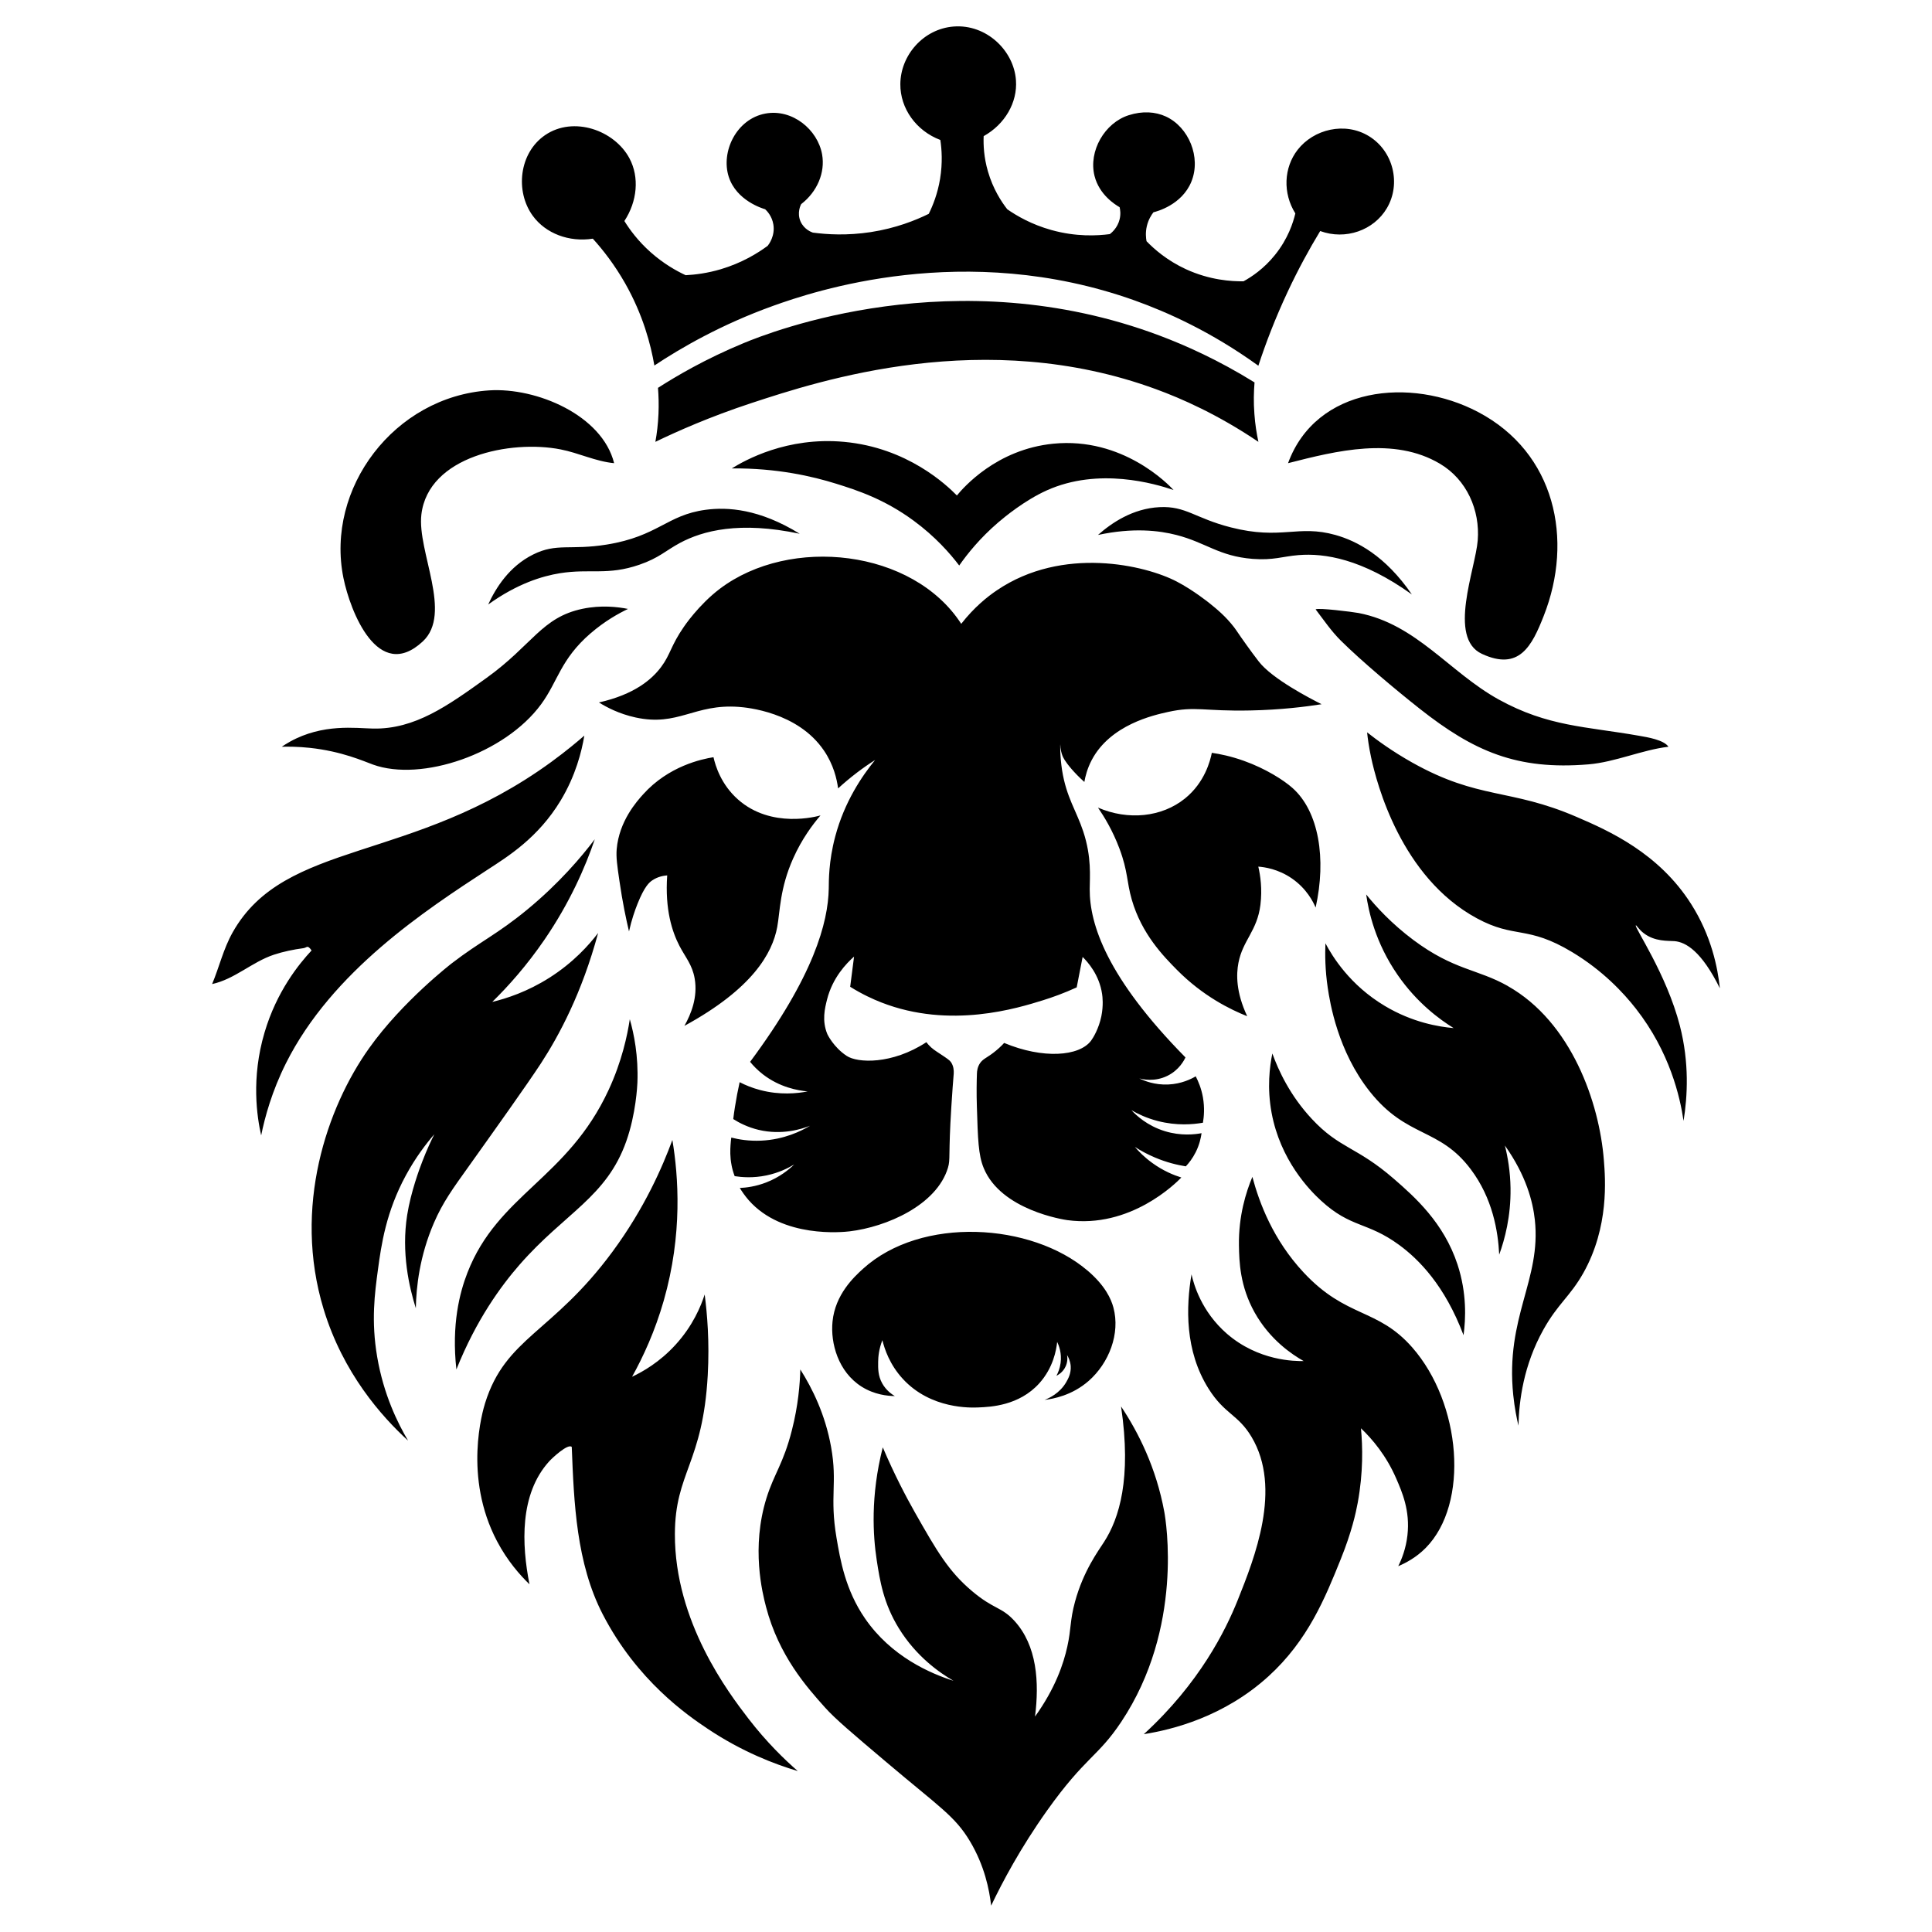 <?xml version="1.0" encoding="UTF-8"?>
<svg xmlns="http://www.w3.org/2000/svg" xmlns:xlink="http://www.w3.org/1999/xlink" width="150px" height="150px" viewBox="0 0 150 150" version="1.1">
<g id="surface1">
<path style=" stroke:none;fill-rule:nonzero;fill:rgb(0%,0%,0%);fill-opacity:1;" d="M 74.043 2.059 C 71.68 2.242 69.914 4.305 69.902 6.531 C 69.887 8.414 71.125 10.156 73.008 10.867 C 73.117 11.586 73.191 12.641 72.988 13.883 C 72.797 15.043 72.422 15.969 72.109 16.602 C 71.086 17.105 69.555 17.719 67.609 18.02 C 65.773 18.301 64.211 18.207 63.109 18.059 C 63.016 18.027 62.43 17.82 62.152 17.191 C 61.863 16.523 62.16 15.926 62.203 15.848 C 63.445 14.891 64.078 13.402 63.828 11.988 C 63.484 10.059 61.516 8.434 59.43 8.816 C 57.18 9.23 55.953 11.77 56.578 13.723 C 57.176 15.586 59.223 16.191 59.406 16.246 C 59.551 16.379 59.938 16.781 60.043 17.426 C 60.191 18.312 59.695 18.969 59.605 19.082 C 58.824 19.66 57.605 20.414 55.965 20.902 C 54.922 21.211 53.984 21.328 53.234 21.367 C 52.512 21.031 51.527 20.48 50.527 19.594 C 49.543 18.723 48.891 17.828 48.477 17.16 C 49.48 15.629 49.652 13.762 48.871 12.293 C 47.711 10.117 44.531 8.98 42.32 10.492 C 40.305 11.871 39.977 14.855 41.367 16.758 C 42.371 18.133 44.184 18.816 46.027 18.531 C 46.828 19.414 47.719 20.562 48.535 21.996 C 49.926 24.449 50.527 26.75 50.805 28.379 C 52.848 27.023 55.969 25.203 60.047 23.738 C 63.07 22.656 74.898 18.605 88.121 23.336 C 90.605 24.227 94.016 25.738 97.699 28.395 C 98.273 26.641 99.012 24.707 99.973 22.656 C 100.793 20.902 101.656 19.328 102.5 17.938 C 104.465 18.66 106.66 17.887 107.676 16.164 C 108.789 14.277 108.188 11.738 106.281 10.57 C 104.422 9.434 101.996 10.027 100.746 11.633 C 99.668 13.023 99.586 15 100.57 16.57 C 100.402 17.277 100.004 18.535 98.992 19.789 C 98.125 20.871 97.16 21.504 96.547 21.84 C 95.617 21.852 93.926 21.754 92.062 20.895 C 90.609 20.223 89.609 19.34 89.016 18.727 C 88.973 18.488 88.922 18.066 89.039 17.562 C 89.16 17.039 89.406 16.672 89.555 16.48 C 89.785 16.426 91.754 15.922 92.496 14.109 C 93.273 12.211 92.293 9.863 90.512 9.043 C 89.707 8.676 88.719 8.598 87.633 8.945 C 85.773 9.535 84.492 11.723 84.98 13.664 C 85.348 15.121 86.578 15.887 86.926 16.086 C 86.973 16.277 87.027 16.621 86.926 17.031 C 86.766 17.684 86.32 18.059 86.168 18.176 C 85.195 18.305 83.547 18.395 81.629 17.859 C 80.09 17.43 78.938 16.758 78.203 16.246 C 77.746 15.66 77.098 14.672 76.703 13.309 C 76.383 12.207 76.344 11.242 76.371 10.57 C 78.02 9.652 79.004 7.957 78.879 6.234 C 78.719 3.922 76.578 1.863 74.043 2.059 Z M 50.883 34.305 C 52.551 33.5 55.105 32.359 58.332 31.297 C 63.668 29.543 76.461 25.34 89.758 30.219 C 91.711 30.934 94.531 32.164 97.703 34.305 C 97.566 33.676 97.449 32.949 97.391 32.137 C 97.32 31.219 97.344 30.395 97.402 29.691 C 94.582 27.941 92.023 26.805 90.031 26.055 C 74.152 20.09 59.793 25.785 57.715 26.648 C 54.742 27.879 52.473 29.223 51.086 30.113 C 51.133 30.711 51.156 31.387 51.125 32.125 C 51.09 32.934 51 33.664 50.883 34.305 Z M 47.68 35.961 C 46.754 32.23 41.652 30.074 37.984 30.309 C 30.609 30.785 25.254 37.922 26.664 44.871 C 27.191 47.461 29.344 53.023 32.816 49.809 C 35.168 47.633 32.383 42.824 32.715 39.953 C 33.246 35.406 39.668 34.133 43.52 34.891 C 44.93 35.164 46.238 35.824 47.68 35.961 Z M 100.004 35.961 C 103.773 34.996 108.215 33.887 111.789 36 C 113.879 37.234 114.918 39.609 114.73 41.957 C 114.555 44.184 112.379 49.527 115.055 50.766 C 117.957 52.113 118.938 50.148 119.852 47.824 C 122.195 41.887 120.75 35.141 114.758 31.988 C 109.523 29.23 102.176 30.012 100.004 35.961 Z M 91.121 38.051 C 90.727 37.621 87.168 33.914 81.777 34.449 C 77.363 34.887 74.797 37.859 74.293 38.469 C 73.508 37.672 70.461 34.754 65.527 34.305 C 61.094 33.898 57.84 35.734 56.816 36.367 C 60.324 36.336 63.105 36.988 64.918 37.555 C 66.543 38.062 68.652 38.746 70.941 40.43 C 72.602 41.652 73.746 42.949 74.473 43.906 C 75.113 42.992 76.09 41.773 77.5 40.562 C 77.984 40.148 79.551 38.848 81.27 38.074 C 85.305 36.258 89.676 37.555 91.121 38.047 Z M 85.242 41.535 C 87.977 40.949 89.984 41.188 91.336 41.535 C 93.645 42.129 94.633 43.184 97.254 43.391 C 98.867 43.516 99.574 43.199 100.82 43.098 C 102.82 42.938 105.738 43.375 109.617 46.152 C 107.539 43.129 105.336 42 103.684 41.535 C 100.754 40.711 99.488 41.949 95.559 40.945 C 92.777 40.234 92.07 39.27 90.023 39.375 C 87.941 39.48 86.305 40.598 85.246 41.535 Z M 84.188 60.715 C 84.262 60.285 84.414 59.668 84.766 59 C 86.215 56.262 89.578 55.52 90.68 55.277 C 92.832 54.801 93.465 55.238 97.078 55.16 C 99.438 55.113 101.355 54.871 102.609 54.676 C 101.746 54.242 98.777 52.715 97.73 51.359 C 97.102 50.551 96.332 49.445 96.332 49.445 C 95.988 48.953 95.969 48.898 95.816 48.703 C 95.156 47.848 94.469 47.285 93.879 46.812 C 93.879 46.812 92.66 45.828 91.371 45.156 C 88.918 43.871 82.508 42.371 77.402 45.828 C 76.66 46.328 75.637 47.145 74.629 48.434 C 70.883 42.637 61.352 41.59 55.895 45.707 C 54.223 46.973 53.094 48.668 53.094 48.668 C 52.078 50.133 52.059 50.809 51.332 51.781 C 50.605 52.754 49.254 53.918 46.5 54.539 C 47.078 54.898 48.051 55.422 49.34 55.703 C 52.66 56.43 53.895 54.629 57.359 54.883 C 57.957 54.926 61.934 55.273 63.969 58.27 C 64.715 59.363 64.973 60.477 65.07 61.211 C 65.504 60.812 65.996 60.398 66.547 59.977 C 67.027 59.613 67.496 59.289 67.941 59.008 C 66.934 60.242 65.57 62.234 64.848 64.941 C 64.328 66.891 64.352 68.402 64.344 68.988 C 64.297 71.605 63.191 75.777 58.238 82.441 C 58.492 82.754 58.82 83.09 59.23 83.41 C 60.535 84.422 61.945 84.668 62.703 84.738 C 61.887 84.898 60.555 85.035 59.027 84.633 C 58.398 84.469 57.863 84.246 57.426 84.02 C 57.289 84.633 57.164 85.281 57.059 85.957 C 57.008 86.273 56.965 86.582 56.93 86.883 C 57.387 87.176 58.047 87.516 58.887 87.719 C 60.719 88.156 62.254 87.656 62.895 87.402 C 62.203 87.816 60.875 88.477 59.098 88.559 C 58.164 88.602 57.367 88.473 56.777 88.32 C 56.758 88.461 56.734 88.656 56.719 88.895 C 56.695 89.262 56.668 89.809 56.801 90.48 C 56.84 90.695 56.914 90.984 57.039 91.316 C 57.59 91.402 58.469 91.477 59.516 91.258 C 60.473 91.055 61.199 90.688 61.66 90.41 C 61.254 90.801 60.535 91.402 59.477 91.809 C 58.668 92.121 57.941 92.211 57.438 92.234 C 57.59 92.484 57.816 92.824 58.133 93.188 C 60.758 96.164 65.473 95.66 65.961 95.602 C 68.816 95.262 72.719 93.578 73.598 90.668 C 73.805 89.977 73.617 89.797 73.863 85.906 C 73.93 84.816 74 83.926 74.047 83.352 C 74.062 83.109 74.039 82.762 73.828 82.457 C 73.73 82.312 73.484 82.148 73 81.828 C 72.617 81.574 72.371 81.43 72.09 81.117 C 72.016 81.035 71.961 80.961 71.926 80.914 C 69.246 82.668 66.574 82.535 65.738 81.98 C 64.707 81.301 64.238 80.297 64.238 80.297 C 63.797 79.242 64.043 78.277 64.211 77.605 C 64.641 75.906 65.707 74.801 66.309 74.27 C 66.211 75.051 66.109 75.832 66.008 76.613 C 66.938 77.195 67.773 77.574 68.422 77.828 C 73.781 79.926 79.051 78.258 80.965 77.664 C 81.719 77.43 82.613 77.109 83.594 76.66 C 83.746 75.871 83.898 75.082 84.055 74.297 C 84.449 74.684 85.348 75.68 85.566 77.172 C 85.598 77.375 85.68 78.051 85.508 78.906 C 85.309 79.867 84.879 80.57 84.711 80.797 C 83.797 82.02 80.98 82.234 77.961 80.973 C 77.902 81.031 77.848 81.094 77.793 81.152 C 77.465 81.48 77.164 81.711 76.957 81.859 C 76.531 82.16 76.301 82.246 76.098 82.531 C 75.895 82.824 75.852 83.145 75.848 83.363 C 75.828 83.957 75.809 84.836 75.844 85.906 C 75.922 88.414 75.953 89.672 76.375 90.688 C 77.723 93.965 82.633 94.699 82.863 94.73 C 87.758 95.398 91.289 91.867 91.719 91.422 C 91.129 91.238 90.309 90.906 89.465 90.293 C 88.875 89.867 88.43 89.422 88.109 89.043 C 88.535 89.32 89.059 89.613 89.676 89.871 C 90.578 90.254 91.406 90.449 92.066 90.555 C 92.297 90.309 92.59 89.945 92.836 89.453 C 93.125 88.875 93.238 88.344 93.289 87.98 C 92.766 88.078 91.695 88.207 90.441 87.824 C 89.062 87.402 88.207 86.586 87.844 86.195 C 88.348 86.488 89.035 86.816 89.887 87.035 C 91.367 87.418 92.633 87.301 93.395 87.168 C 93.473 86.715 93.539 86.02 93.395 85.195 C 93.27 84.496 93.031 83.945 92.836 83.566 C 92.484 83.773 91.734 84.152 90.711 84.199 C 89.637 84.25 88.824 83.906 88.453 83.727 C 88.68 83.789 89.641 84.027 90.66 83.516 C 91.547 83.07 91.93 82.332 92.039 82.098 C 85.93 75.898 84.594 71.75 84.605 69.043 C 84.609 68.07 84.766 66.562 84.102 64.551 C 83.57 62.945 82.797 61.914 82.461 59.809 C 82.285 58.691 82.312 57.781 82.32 57.777 C 82.328 57.777 82.305 58.188 82.484 58.664 C 82.535 58.797 82.66 59.086 83.199 59.711 C 83.434 59.98 83.762 60.332 84.195 60.715 Z M 45.859 49.168 C 46.945 48.227 48.008 47.637 48.758 47.277 C 47.949 47.117 46.684 46.965 45.23 47.266 C 42.055 47.93 41.344 50.066 37.781 52.629 C 34.77 54.793 32.215 56.629 28.965 56.566 C 27.605 56.539 25.074 56.164 22.516 57.582 C 22.238 57.738 22.02 57.879 21.875 57.977 C 22.363 57.965 23.121 57.965 24.043 58.062 C 26.559 58.332 28.242 59.105 28.961 59.363 C 32.719 60.719 39.184 58.531 42.008 54.684 C 43.332 52.883 43.504 51.203 45.855 49.168 Z M 129.539 57.977 C 129.176 57.441 127.906 57.238 127.258 57.125 C 123.125 56.395 120.195 56.426 116.352 54.305 C 112.543 52.199 109.965 48.457 105.48 47.594 C 105 47.504 102.324 47.172 102.145 47.312 C 102.785 48.148 103.348 48.988 104.094 49.73 C 105.719 51.34 108.395 53.582 110.227 55.027 C 114.414 58.328 117.77 59.809 123.336 59.344 C 125.414 59.168 127.477 58.223 129.539 57.977 Z M 45.367 57.113 C 44.859 57.555 43.969 58.305 42.809 59.152 C 31.961 67.066 22.133 65.16 18.062 72.391 C 17.34 73.676 17.023 75.082 16.469 76.402 C 18.219 76.023 19.57 74.688 21.258 74.125 C 21.988 73.883 22.785 73.719 23.551 73.617 C 23.844 73.578 23.859 73.32 24.191 73.793 C 23.207 74.848 21.48 76.973 20.539 80.164 C 19.484 83.723 19.957 86.73 20.277 88.152 C 20.57 86.715 21.113 84.727 22.199 82.555 C 25.781 75.402 33.062 70.652 37.871 67.512 C 39.41 66.512 41.777 65.055 43.527 62.156 C 44.695 60.219 45.16 58.352 45.367 57.113 Z M 133.531 76.73 C 133.363 75.133 132.875 72.664 131.301 70.191 C 128.785 66.227 124.922 64.504 122.402 63.422 C 117.215 61.184 114.828 62.109 109.656 59.211 C 108.082 58.328 106.891 57.449 106.141 56.859 C 106.188 57.309 106.277 57.98 106.449 58.789 C 106.887 60.844 108.777 68.105 114.656 71.293 C 117.629 72.906 118.555 71.809 122.062 73.922 C 124.438 75.352 126.043 77.074 127.008 78.309 C 129.652 81.688 130.441 85.18 130.711 87.027 C 131.02 85.109 131.164 82.52 130.426 79.645 C 129.387 75.598 126.84 71.938 127.008 71.844 C 127.055 71.816 127.211 72.133 127.605 72.441 C 128.477 73.125 129.523 73.031 130.008 73.07 C 130.887 73.145 132.105 73.848 133.531 76.73 Z M 47.879 65.934 C 47.828 66.555 47.914 67.18 48.094 68.402 C 48.332 70.062 48.621 71.406 48.836 72.316 C 49.035 71.418 49.289 70.691 49.5 70.164 C 50.039 68.816 50.414 68.504 50.641 68.352 C 51.062 68.066 51.504 67.988 51.801 67.965 C 51.617 70.625 52.188 72.348 52.754 73.441 C 53.215 74.328 53.746 74.895 53.934 75.969 C 54.188 77.426 53.648 78.746 53.137 79.648 C 58.434 76.758 59.965 74.008 60.344 71.973 C 60.566 70.77 60.535 68.988 61.582 66.645 C 62.258 65.129 63.098 64.016 63.703 63.309 C 63.445 63.383 59.887 64.367 57.297 62.07 C 55.977 60.902 55.543 59.445 55.395 58.789 C 54.492 58.934 51.91 59.469 49.926 61.68 C 49.445 62.215 48.066 63.75 47.879 65.934 Z M 102.145 70.461 C 102.992 66.672 102.395 63.004 100.355 61.184 C 99.672 60.574 98.27 59.676 96.582 59.074 C 95.582 58.715 94.711 58.539 94.086 58.449 C 93.965 59.059 93.539 60.75 92.004 61.992 C 90.199 63.453 87.586 63.711 85.246 62.703 C 85.727 63.402 86.387 64.477 86.918 65.895 C 87.582 67.672 87.465 68.438 87.871 69.848 C 88.645 72.531 90.355 74.262 91.371 75.293 C 93.41 77.355 95.562 78.395 96.832 78.898 C 95.953 77.023 95.98 75.645 96.152 74.754 C 96.488 73 97.609 72.281 97.859 70.25 C 98.012 69.008 97.852 67.965 97.695 67.285 C 98.172 67.32 99.23 67.465 100.297 68.199 C 101.453 68.996 101.961 70.027 102.145 70.461 Z M 46.18 65.16 C 45.137 66.535 43.422 68.57 40.93 70.625 C 38.617 72.531 37.285 73.094 35.094 74.777 C 35.094 74.777 31.258 77.723 28.648 81.395 C 25.387 85.984 22.715 93.711 25.125 101.641 C 26.633 106.605 29.621 109.965 31.684 111.852 C 30.883 110.504 29.785 108.285 29.285 105.352 C 28.805 102.547 29.098 100.391 29.34 98.602 C 29.605 96.625 29.973 94.09 31.516 91.246 C 32.273 89.852 33.094 88.789 33.719 88.066 C 33.465 88.57 33.137 89.273 32.805 90.133 C 32.578 90.711 31.895 92.547 31.613 94.336 C 31.152 97.246 31.766 99.93 32.285 101.57 C 32.316 99.926 32.574 97.531 33.691 94.941 C 34.387 93.34 35.113 92.344 36.48 90.434 C 38.398 87.742 40.914 84.219 42.004 82.551 C 43.395 80.41 45.172 77.125 46.438 72.438 C 45.73 73.367 44.52 74.727 42.664 75.906 C 40.945 77 39.324 77.523 38.219 77.789 C 39.488 76.547 40.906 74.949 42.27 72.961 C 44.25 70.07 45.445 67.312 46.18 65.16 Z M 117.062 76.551 C 114.703 75.219 112.898 75.34 109.734 72.98 C 108.027 71.703 106.828 70.383 106.07 69.445 C 106.254 70.75 106.777 73.191 108.516 75.699 C 110.012 77.863 111.77 79.148 112.859 79.82 C 111.727 79.723 109.676 79.391 107.52 78.102 C 104.805 76.484 103.449 74.262 102.906 73.238 C 102.871 74.105 102.879 75.301 103.086 76.695 C 103.258 77.84 103.859 81.617 106.363 84.762 C 109.246 88.383 111.742 87.516 114.195 90.789 C 115.887 93.043 116.309 95.59 116.398 97.41 C 116.828 96.23 117.309 94.441 117.277 92.246 C 117.258 90.949 117.062 89.828 116.84 88.938 C 118.508 91.293 119.008 93.309 119.164 94.703 C 119.676 99.375 116.863 102.238 117.488 108.312 C 117.594 109.34 117.77 110.168 117.891 110.688 C 117.938 108.75 118.285 106.004 119.824 103.242 C 120.957 101.207 121.895 100.672 122.934 98.828 C 124.938 95.258 124.641 91.531 124.523 90.066 C 124.176 85.641 122.027 79.359 117.062 76.555 Z M 48.625 88.605 C 49.379 86.473 49.477 84.281 49.488 84.062 C 49.57 81.984 49.223 80.273 48.898 79.133 C 48.707 80.379 48.289 82.387 47.25 84.629 C 44.055 91.52 38.66 92.727 36.293 98.809 C 35.688 100.363 35.047 102.832 35.434 106.324 C 36.988 102.441 38.906 99.836 40.34 98.191 C 43.867 94.156 47.09 92.957 48.625 88.605 Z M 98.785 81.793 C 98.574 82.816 98.367 84.461 98.727 86.402 C 99.406 90.062 101.648 92.379 102.566 93.219 C 104.898 95.359 106.141 94.836 108.629 96.656 C 110.156 97.777 112.168 99.793 113.629 103.664 C 113.801 102.398 113.891 100.406 113.164 98.184 C 112.098 94.934 109.84 92.93 108.223 91.527 C 105.309 88.996 104.016 89.199 101.852 86.875 C 100.148 85.047 99.262 83.109 98.785 81.793 Z M 101.215 98.797 C 98.832 96.246 97.766 93.367 97.234 91.371 C 96.742 92.551 96.156 94.398 96.191 96.695 C 96.211 97.953 96.266 99.848 97.406 101.895 C 98.594 104.02 100.312 105.16 101.215 105.672 C 100.531 105.684 97.703 105.668 95.258 103.551 C 93.266 101.82 92.68 99.695 92.508 98.941 C 92.082 101.465 91.98 104.863 93.824 107.805 C 95.086 109.816 96.113 109.793 97.168 111.559 C 99.562 115.566 97.402 120.965 96.094 124.238 C 95.156 126.578 93.137 130.676 88.805 134.641 C 91.023 134.289 95.016 133.301 98.484 130.148 C 101.555 127.352 102.883 124.062 104.098 121.047 C 104.949 118.938 105.27 117.449 105.414 116.672 C 105.848 114.312 105.797 112.297 105.664 110.891 C 106.539 111.723 107.625 113 108.398 114.781 C 108.855 115.832 109.492 117.289 109.273 119.199 C 109.156 120.242 108.824 121.066 108.559 121.598 C 109.141 121.352 109.949 120.93 110.688 120.184 C 114.105 116.73 113.449 108.949 109.645 104.613 C 106.938 101.531 104.547 102.367 101.215 98.797 Z M 49.074 106.891 C 49.949 105.32 50.855 103.344 51.531 100.988 C 53.012 95.816 52.668 91.297 52.203 88.508 C 51.441 90.578 50.055 93.793 47.543 97.195 C 42.879 103.516 39.258 103.832 37.664 108.934 C 37.477 109.531 35.957 114.668 38.59 119.66 C 39.395 121.191 40.371 122.289 41.109 123.004 C 40.496 119.91 40.332 116.008 42.629 113.469 C 42.855 113.215 44.102 112.047 44.391 112.34 C 44.562 116.703 44.746 121.359 46.793 125.328 C 49.457 130.488 53.379 133.176 54.945 134.223 C 57.621 136.012 60.152 136.973 61.938 137.504 C 60.93 136.625 59.523 135.273 58.105 133.43 C 56.578 131.445 52.379 125.926 52.398 119.105 C 52.41 114.316 54.57 113.617 54.949 106.77 C 55.094 104.148 54.902 101.969 54.711 100.504 C 54.426 101.391 53.805 102.926 52.438 104.418 C 51.211 105.762 49.895 106.504 49.074 106.891 Z M 84.426 98.641 C 80.082 94.938 71.531 94.398 67.004 98.508 C 66.297 99.148 64.844 100.508 64.637 102.605 C 64.469 104.273 65.07 106.508 66.902 107.664 C 67.895 108.285 68.906 108.383 69.473 108.391 C 69.23 108.246 68.797 107.945 68.496 107.406 C 68.164 106.809 68.172 106.246 68.18 105.73 C 68.184 105.355 68.234 104.75 68.508 104.051 C 68.676 104.742 69.074 105.945 70.09 107.051 C 72.27 109.426 75.406 109.297 75.965 109.273 C 76.91 109.234 79.113 109.141 80.684 107.406 C 81.777 106.195 82.016 104.797 82.078 104.184 C 82.207 104.449 82.449 105.059 82.344 105.828 C 82.285 106.258 82.141 106.594 82.02 106.816 C 82.145 106.754 82.449 106.586 82.66 106.23 C 82.934 105.777 82.871 105.328 82.848 105.207 C 82.949 105.371 83.098 105.668 83.129 106.059 C 83.168 106.625 82.934 107.043 82.781 107.309 C 82.281 108.176 81.449 108.555 81.102 108.688 C 81.766 108.609 83.23 108.348 84.527 107.211 C 86.098 105.832 86.992 103.547 86.445 101.516 C 86.266 100.852 85.812 99.82 84.43 98.641 Z M 62.137 106.324 C 62.105 107.453 61.977 109.113 61.48 111.051 C 60.82 113.645 60.102 114.41 59.508 116.312 C 58.312 120.164 59.188 123.664 59.477 124.766 C 60.473 128.562 62.645 130.996 64.051 132.566 C 64.828 133.438 66.16 134.566 68.828 136.82 C 72.934 140.297 74.148 141.004 75.316 142.969 C 76.441 144.859 76.812 146.711 76.953 147.953 C 77.828 146.121 79.223 143.48 81.312 140.543 C 84.281 136.383 85.227 136.426 87.051 133.688 C 91.922 126.375 90.516 118.035 90.395 117.375 C 89.77 113.977 88.398 111.23 87.039 109.195 C 87.871 114.82 86.883 117.902 85.73 119.699 C 85.258 120.438 84.121 121.953 83.465 124.352 C 83.059 125.84 83.18 126.418 82.867 127.836 C 82.574 129.172 81.934 131.082 80.359 133.273 C 80.695 130.625 80.523 127.758 78.746 125.828 C 77.738 124.734 77.156 124.961 75.457 123.523 C 73.648 121.996 72.73 120.414 71.039 117.434 C 70.336 116.191 69.438 114.484 68.539 112.371 C 67.57 116.18 67.785 119.262 68.066 121.113 C 68.316 122.75 68.602 124.496 69.785 126.418 C 71.148 128.629 72.961 129.879 74.027 130.496 C 72.242 129.93 69.199 128.625 67.156 125.652 C 65.629 123.43 65.238 121.109 64.945 119.387 C 64.398 116.145 65.035 115.188 64.527 112.352 C 64.074 109.816 63.066 107.793 62.137 106.324 Z M 49.5 70.77 L 37.902 46.934 C 40.164 45.309 42.098 44.727 43.477 44.504 C 45.832 44.129 47.164 44.699 49.645 43.844 C 51.176 43.316 51.691 42.742 52.793 42.152 C 54.559 41.207 57.406 40.445 62.09 41.441 C 58.953 39.504 56.477 39.352 54.777 39.582 C 51.758 39.992 51.105 41.633 47.102 42.281 C 44.266 42.738 43.227 42.137 41.395 43.051 C 39.531 43.977 38.492 45.652 37.902 46.934 Z M 49.5 70.77 "/>
</g>
</svg>

